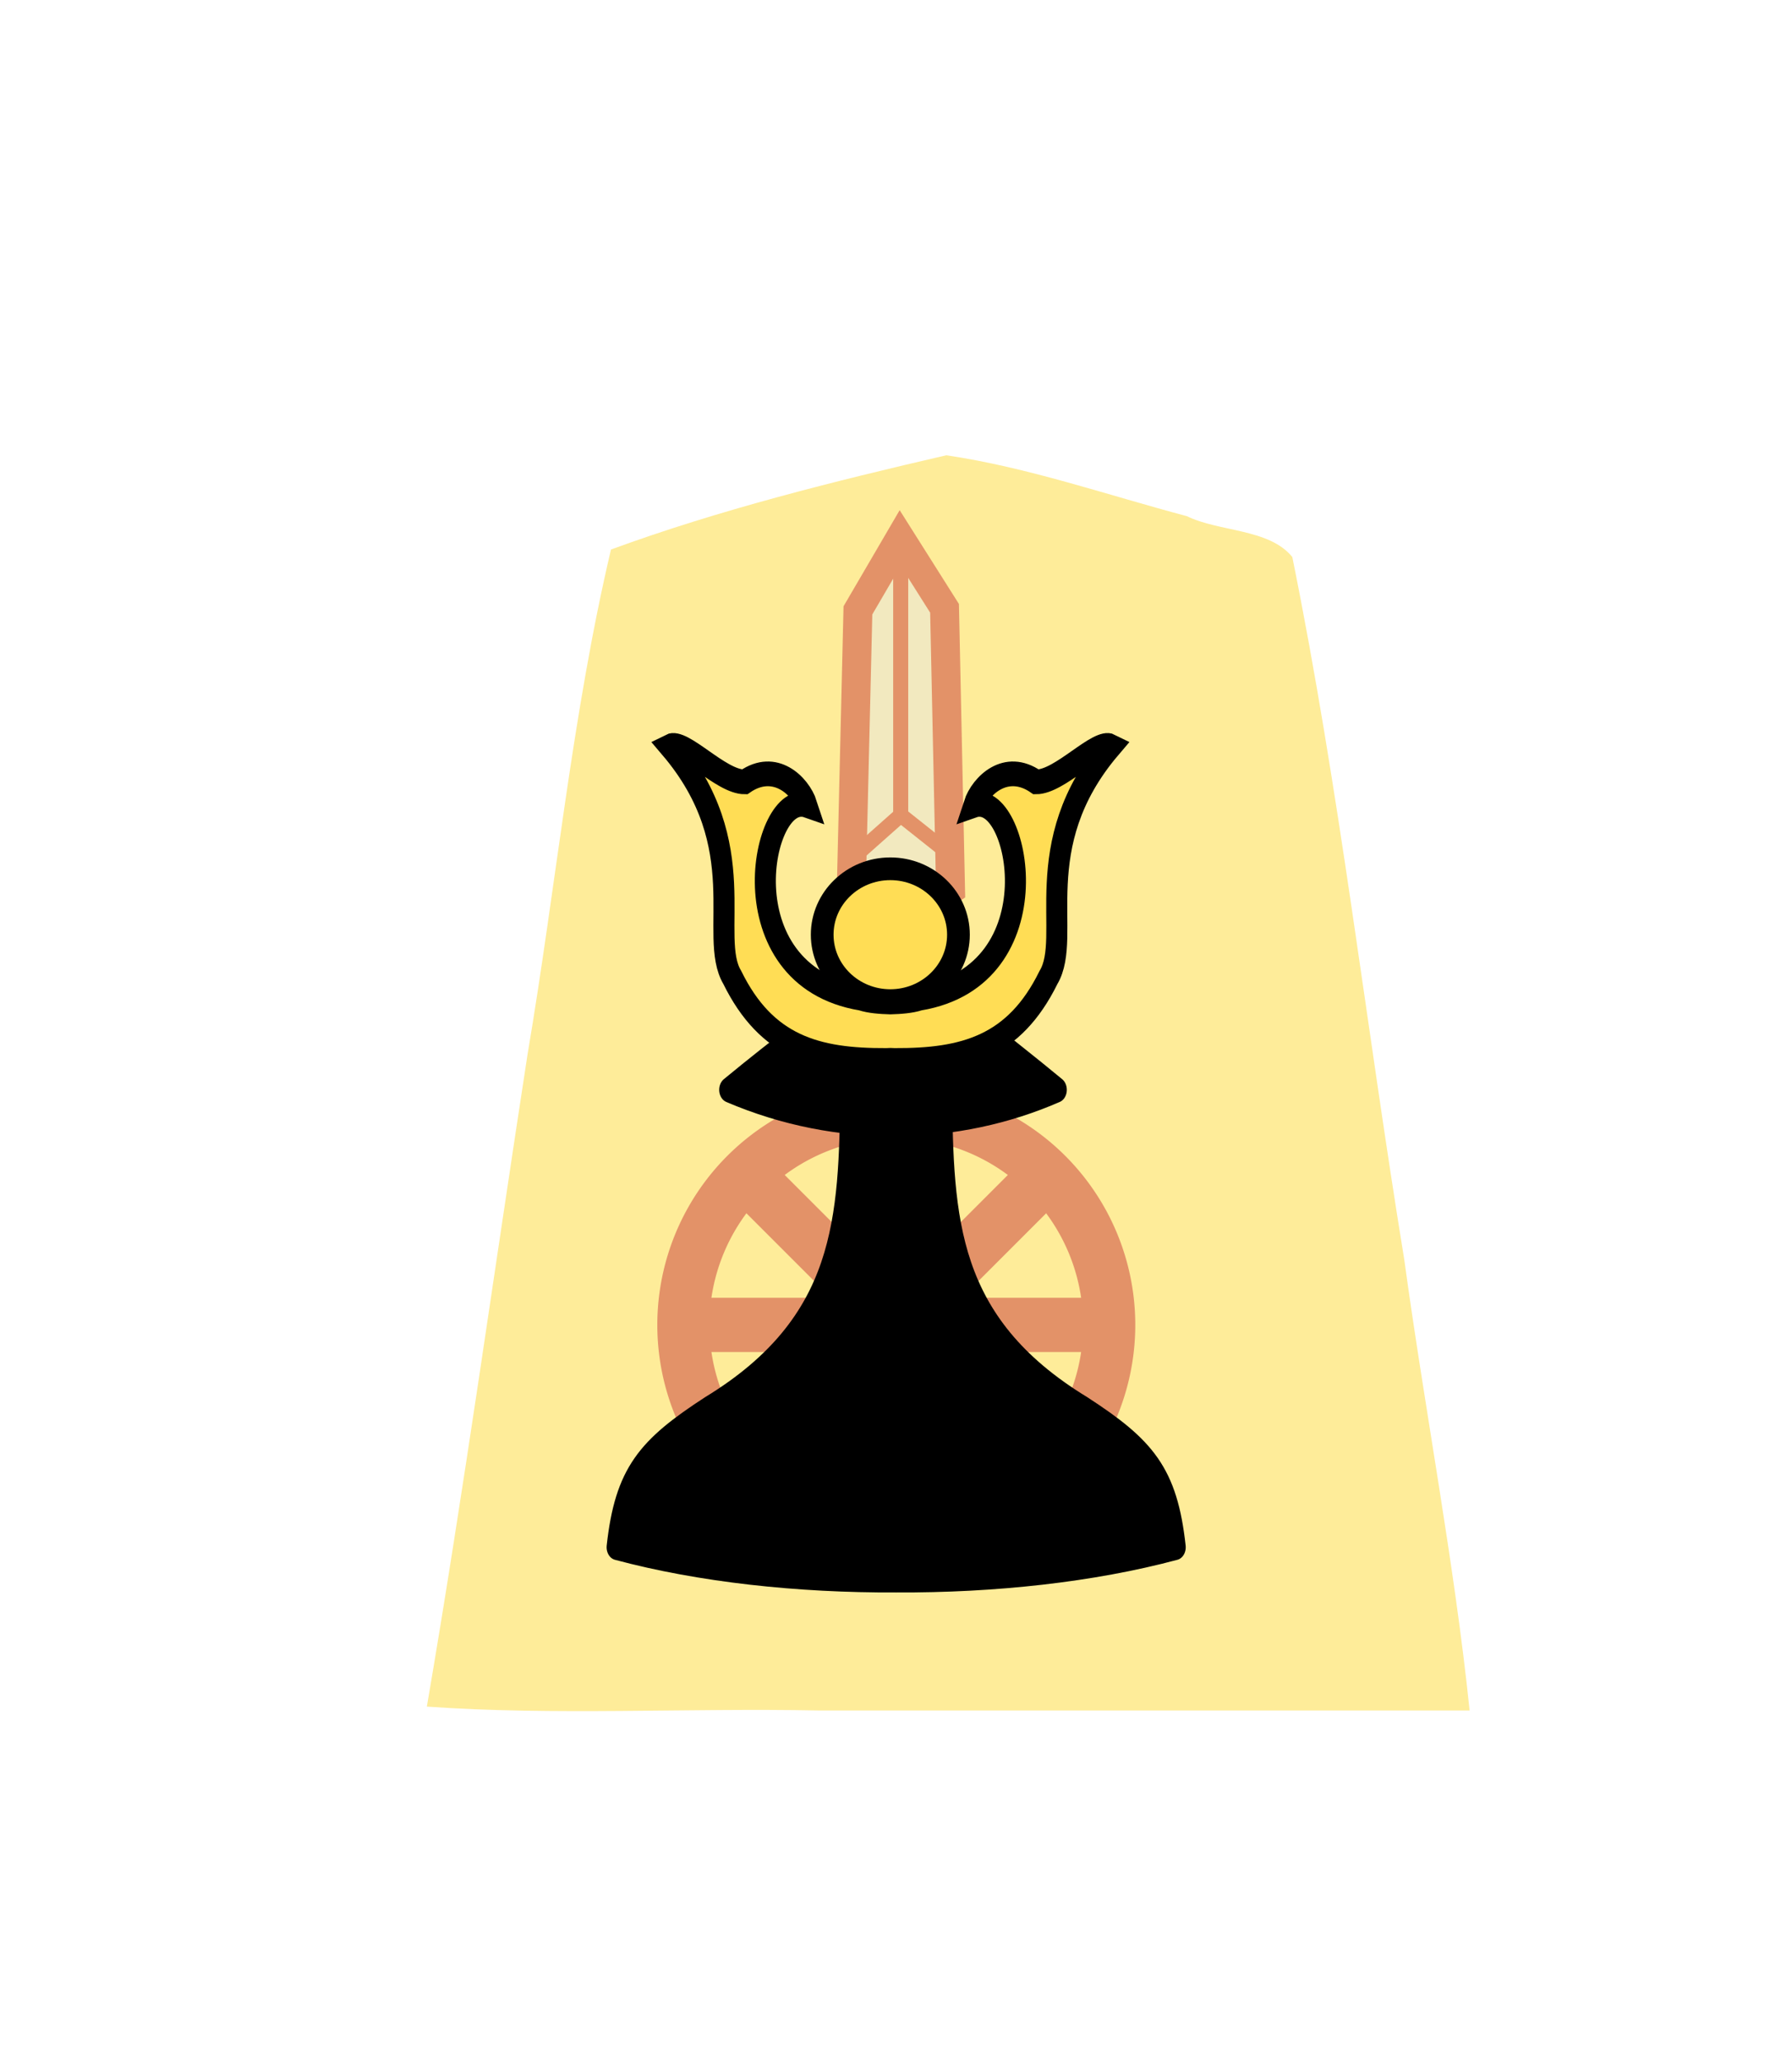 <?xml version="1.0" encoding="UTF-8" standalone="no"?>
<svg
   xmlns:dc="http://purl.org/dc/elements/1.1/"
   xmlns:cc="http://creativecommons.org/ns#"
   xmlns:rdf="http://www.w3.org/1999/02/22-rdf-syntax-ns#"
   xmlns:svg="http://www.w3.org/2000/svg"
   xmlns="http://www.w3.org/2000/svg"
   xmlns:sodipodi="http://sodipodi.sourceforge.net/DTD/sodipodi-0.dtd"
   xmlns:inkscape="http://www.inkscape.org/namespaces/inkscape"
   height="60"
   width="52.157"
   version="1.1"
   id="svg57"
   sodipodi:docname="w+L.svg"
   inkscape:version="1.0.1 (3bc2e813f5, 2020-09-07)">
  <defs
     id="defs61" />
  <sodipodi:namedview
     pagecolor="#ffffff"
     bordercolor="#666666"
     borderopacity="1"
     objecttolerance="10"
     gridtolerance="10"
     guidetolerance="10"
     inkscape:pageopacity="0"
     inkscape:pageshadow="2"
     inkscape:window-width="2560"
     inkscape:window-height="1377"
     id="namedview59"
     showgrid="false"
     inkscape:zoom="12.25"
     inkscape:cx="26.078501"
     inkscape:cy="30"
     inkscape:window-x="-8"
     inkscape:window-y="-8"
     inkscape:window-maximized="1"
     inkscape:current-layer="svg57" />
  <filter
     id="a">
    <feGaussianBlur
       in="SourceAlpha"
       result="blur"
       stdDeviation="2"
       id="feGaussianBlur2" />
    <feOffset
       dx="2"
       dy="2"
       result="offsetBlur"
       id="feOffset4" />
    <feBlend
       in="SourceGraphic"
       in2="offsetBlur"
       mode="normal"
       id="feBlend6" />
  </filter>
  <g
     transform="matrix(0.76,0,0,0.76,-275.319,-51.423)"
     id="g55"
     style="stroke-width:1.316">
    <g
       fill="#ffd5e5"
       filter="url(#a)"
       transform="translate(407.458,76.857)"
       id="g11"
       style="stroke-width:1.731">
      <path
         d="m -10.96,6.237 c -4.319,1 -8.69,2.088 -12.838,3.608 -1.492,6.331 -2.103,12.88 -3.191,19.305 -1.285,8.332 -2.439,16.689 -3.86,24.997 4.847,0.346 10,0.05 14.963,0.148 H 9.085 c -0.585,-5.657 -1.718,-11.523 -2.502,-17.26 -1.462,-8.96 -2.486,-18.012 -4.288,-26.903 -0.885,-1.093 -2.799,-0.957 -4.037,-1.564 -3.053,-0.81 -6.099,-1.875 -9.218,-2.332 z"
         fill="#feec99"
         id="path9"
         style="stroke-width:2.278" />
    </g>
    <g
       opacity="0.5"
       transform="matrix(1.089,0,0,1.089,368.187,75.433)"
       id="g39"
       style="stroke-width:1.731">
      <g
         opacity="1"
         stroke="#c83737"
         stroke-width="6.498"
         transform="matrix(0.089,0,0,0.089,-7.546,-92.942)"
         id="g25">
        <path
           d="m 372.139,1585.471 v -265.45 h 15 v 265.45 z"
           fill="#c83737"
           id="path13"
           style="stroke-width:8.55" />
        <g
           id="g23"
           style="stroke-width:6.498">
          <path
             d="m 373.444,1325.142 -13.451,-8.571 2.652,-111.341 16.687,-28.568 17.542,27.755 2.373,111.247 -13.382,9.223 z"
             fill="#e6e6e6"
             opacity="1"
             stroke-width="11.439"
             id="path15" />
          <g
             fill="none"
             stroke-width="5.942"
             id="g21">
            <path
               d="m 379.551,1181.017 v 105.098 l 16.535,13.127"
               id="path17"
               style="stroke-width:5.942" />
            <path
               d="m 379.551,1286.116 -16.317,14.496"
               id="path19"
               style="stroke-width:5.942" />
          </g>
        </g>
      </g>
      <g
         fill="#c83737"
         id="g37"
         style="stroke-width:2.278">
        <g
           transform="translate(-0.508,-2.894)"
           id="g31"
           style="stroke-width:1.316">
          <path
             d="m 19.295,41.675 h 14.583 v 1.329 H 19.295 Z"
             opacity="1"
             stroke="#c83737"
             stroke-width="0.576"
             id="path27" />
          <path
             d="m 26.587,33.936 a 8.403,8.403 0 0 0 -8.404,8.404 8.403,8.403 0 0 0 8.404,8.404 8.403,8.403 0 0 0 8.404,-8.404 8.403,8.403 0 0 0 -8.404,-8.404 z m 0,1.832 a 6.571,6.571 0 0 1 6.57,6.571 6.571,6.571 0 0 1 -6.57,6.57 6.571,6.571 0 0 1 -6.571,-6.57 6.571,6.571 0 0 1 6.571,-6.571 z"
             opacity="1"
             id="path29"
             style="stroke-width:1.731" />
        </g>
        <path
           d="M 20.453,44.131 30.765,33.819 31.704,34.759 21.392,45.071 Z"
           opacity="1"
           stroke="#c83737"
           stroke-width="0.576"
           id="path33" />
        <path
           d="M 21.392,33.819 31.704,44.131 30.765,45.071 20.453,34.759 Z"
           opacity="1"
           stroke="#c83737"
           stroke-width="0.576"
           id="path35" />
      </g>
    </g>
    <g
       stroke="#000000"
       id="g53"
       style="stroke-width:1.731">
      <g
         stroke-linejoin="round"
         stroke-width="1.728"
         transform="matrix(0.467,0,0,0.569,407.368,76.084)"
         id="g45">
        <path
           d="m -23.356,44.733 c -4.132,8.933 -4.332,7.65 -13.389,13.799 8.913,3.135 18.7,2.897 26.778,0 -9.057,-6.15 -9.439,-5.165 -13.389,-13.799 z"
           id="path41"
           style="stroke-width:1.728" />
        <path
           d="m -26.818,58.55 c -0.102,8.756 -0.371,15.837 -11.545,21.429 -5.232,2.786 -6.963,4.475 -7.615,9.332 6.785,1.494 14.836,2.21 22.882,2.179 8.046,0.031 16.098,-0.686 22.882,-2.179 C -0.864,84.454 -2.595,82.764 -7.828,79.978 -19.002,74.387 -19.271,67.306 -19.373,58.55 v 4e-6 c -1.241,0.019 -2.482,0.02 -3.722,0.019 -1.241,7.29e-4 -2.482,-2.33e-4 -3.722,-0.019 z"
           id="path43"
           style="stroke-width:1.728" />
      </g>
      <g
         fill="#ffdd55"
         transform="matrix(0.661,0,0,0.661,-5.53,20.851)"
         id="g51"
         style="stroke-width:2.278">
        <path
           d="m 89.878,104.459 c 71.228,71.229 31.757,135.821 52.51,165.379 28.871,49.947 71.083,59.605 129.343,59.369 1.132,-0.005 2.27,-0.039 3.413,-0.104 1.143,0.064 2.28,0.099 3.413,0.104 58.26,0.236 100.472,-9.422 129.343,-59.369 20.752,-29.558 -18.718,-94.149 52.51,-165.379 -11.605,-5.015 -42.725,25.605 -62.898,25.525 -25.612,-15.171 -47.031,3.08 -52.251,16.777 37.839,-11.301 70.079,121.468 -45.538,137.914 -7.067,1.971 -16.164,2.514 -24.578,2.719 -8.414,-0.205 -17.511,-0.748 -24.578,-2.719 -115.617,-16.446 -83.377,-149.215 -45.538,-137.914 -5.22,-13.697 -26.639,-31.948 -52.251,-16.777 -20.172,0.08 -51.293,-30.539 -62.898,-25.525 z"
           stroke-width="17.667"
           transform="matrix(0.069,0,0,0.081,589.019,105.579)"
           id="path47" />
        <ellipse
           cx="608"
           cy="124.96"
           rx="3.947"
           ry="3.818"
           id="ellipse49"
           style="stroke-width:1.316" />
      </g>
    </g>
  </g>
</svg>
